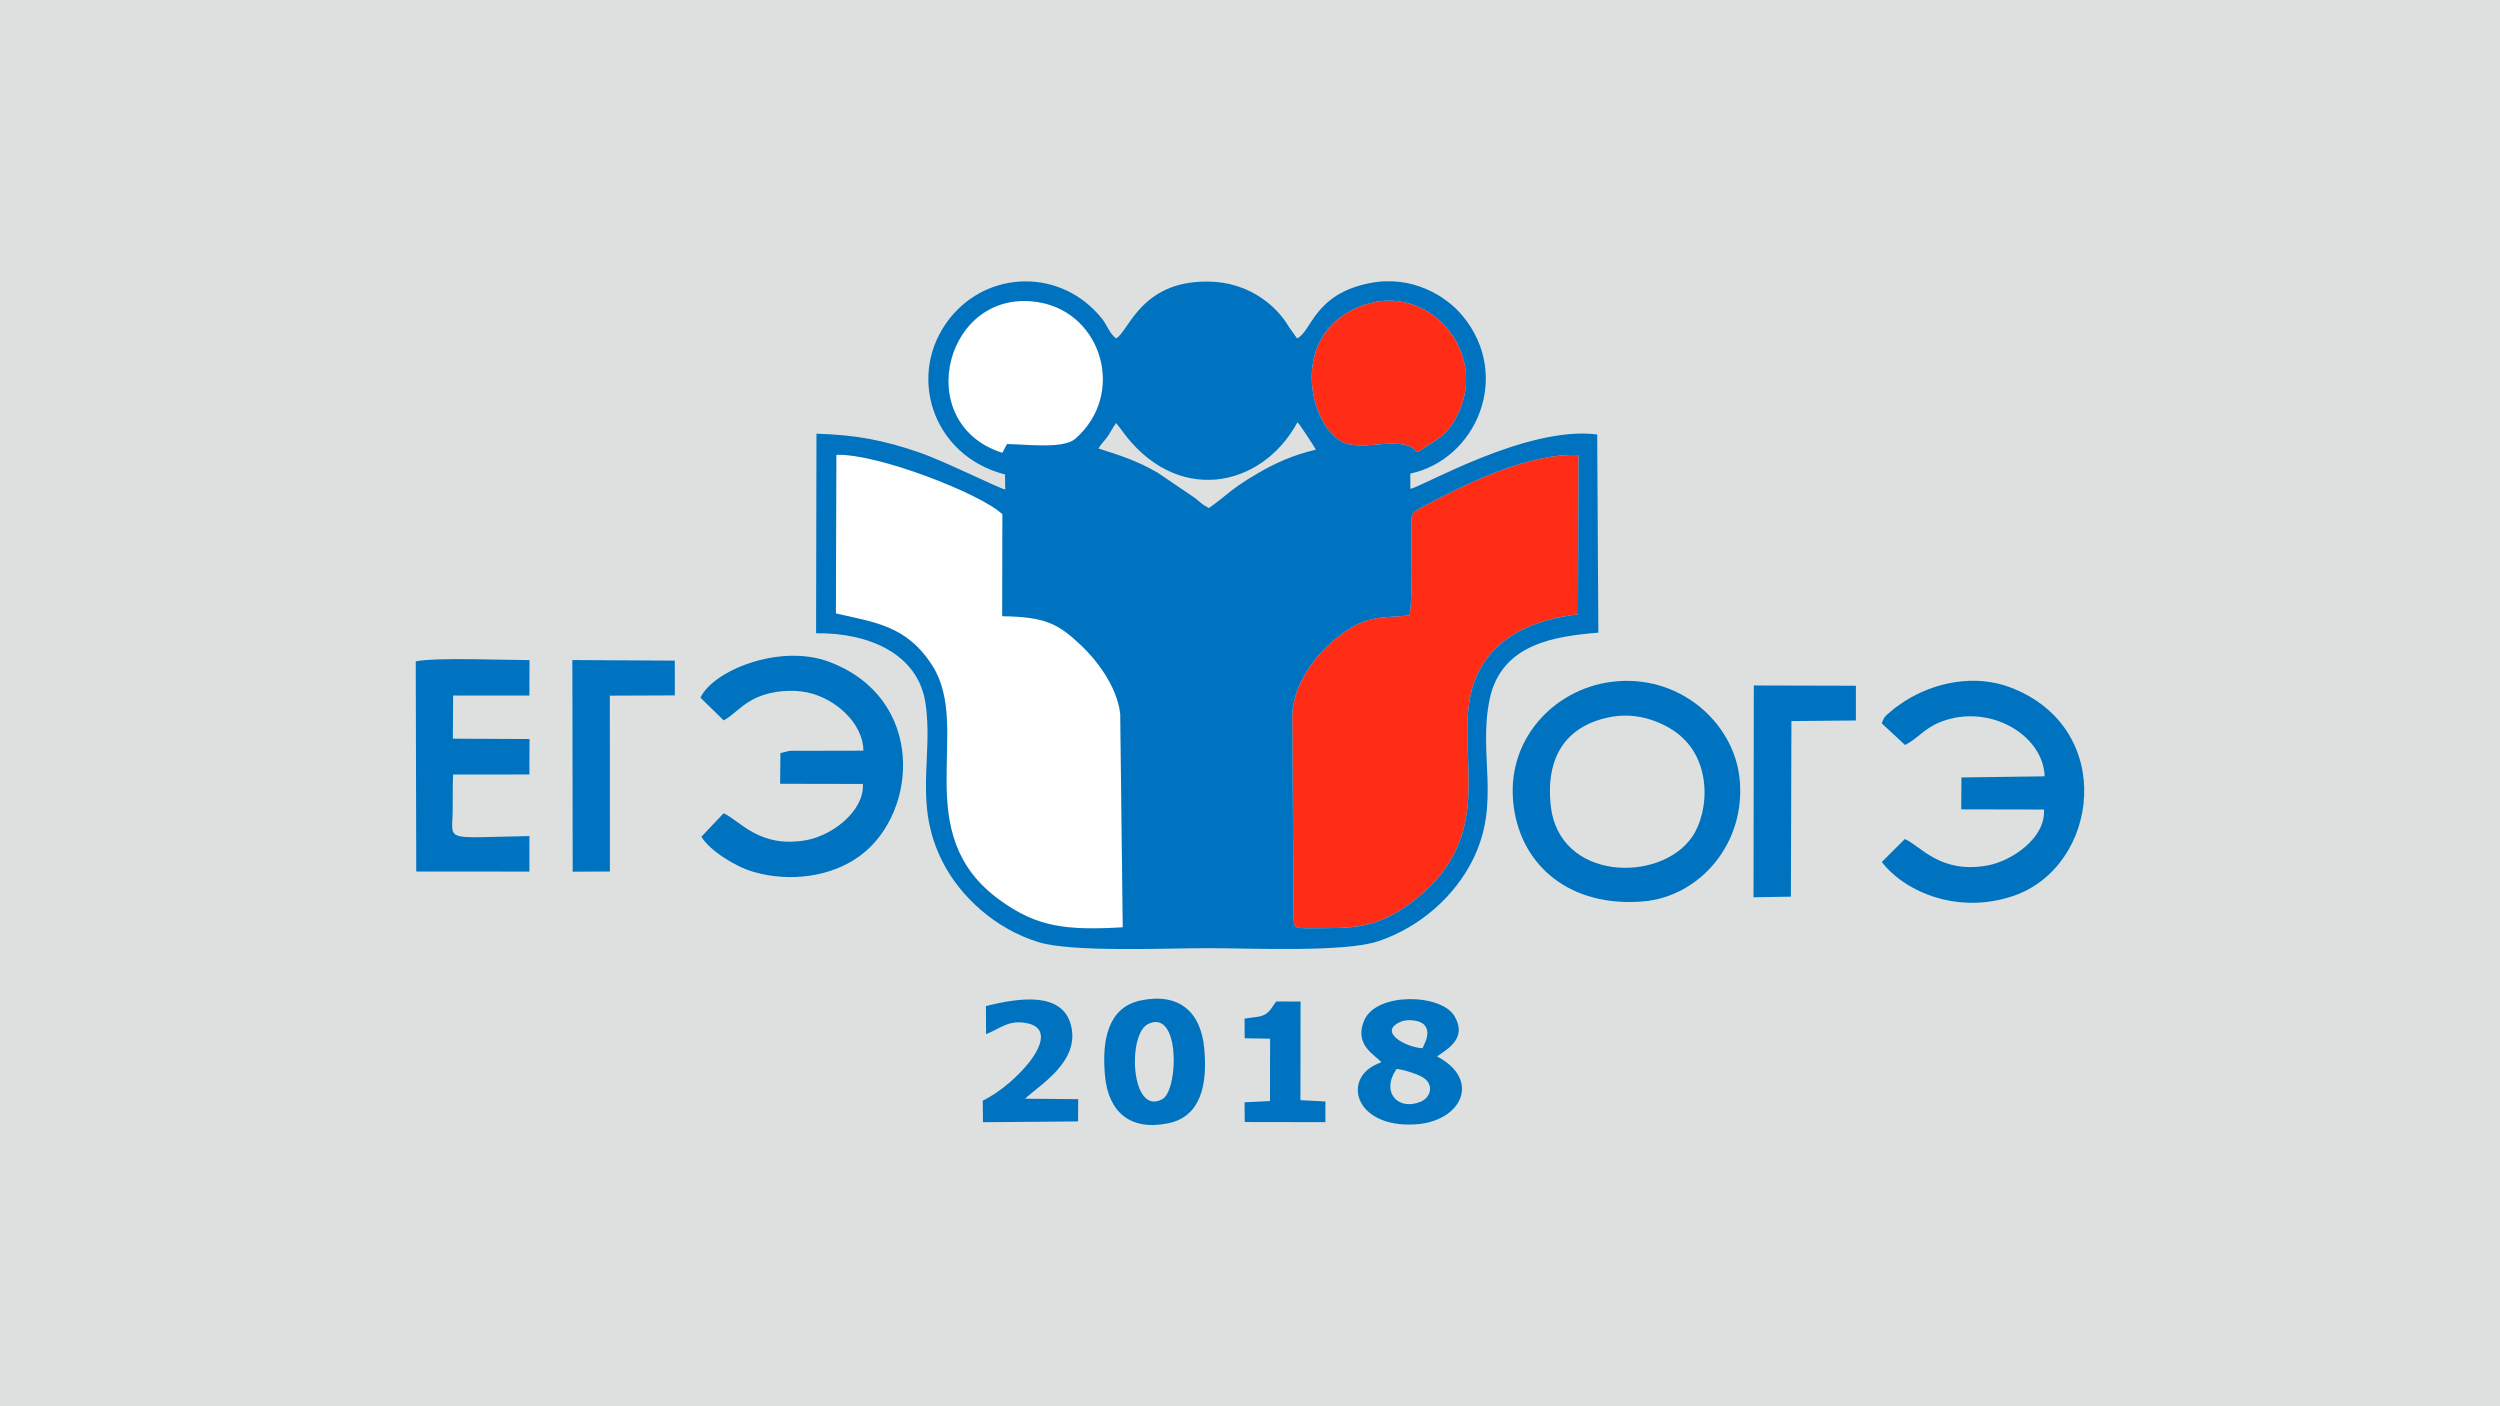 <svg version="1.1" xmlns="http://www.w3.org/2000/svg" viewBox="0 0 1440 810" enable-background="new 0 0 1440 810"><rect fill="#DDE0DF" width="1440" height="810"/><path fill-rule="evenodd" clip-rule="evenodd" fill="#FEFEFE" d="M481.477,353.335c21.643,5.112,40.613,6.621,55.532,30.043c23.258,36.514-14.281,96.411,38.707,134.975c21.873,15.918,38.572,17.58,70.991,15.795l-1.446-122.908c-1.824-16.319-14.232-31.611-22.168-39.165c-13.669-13.012-20.954-16.74-45.835-17.153l0.131-58.729c-12.287-11.77-72.403-35.233-95.658-34.206L481.477,353.335L481.477,353.335z"/><path fill-rule="evenodd" clip-rule="evenodd" fill="#FEFEFE" d="M577.365,260.84l2.673-5.056c11.524,0.132,32.465,3,39.393-3.084c29.22-25.659,15.397-71.752-20.136-78.427C544.776,164.032,523.976,243.97,577.365,260.84L577.365,260.84z"/><path fill-rule="evenodd" clip-rule="evenodd" fill="#FF2D16" d="M811.978,354.391c-16.102,2.082-25.826-1.59-45.464,15.961c-10.416,9.308-21.16,24.189-22.167,40.78l0.754,116.408c0.264,6.717-0.425,7.22,9.915,7.126c22.984-0.209,37.003,1.167,58.741-15.417c55.944-42.681,16.862-95.596,39.173-134.577c10.336-18.059,29.793-27.678,55.99-30.813l0.35-91.719c-28.293-1.5-65.489,16.759-88.411,29.023c-9.071,4.853-7.941,4.147-7.921,15.683C812.961,320.198,813.752,341.891,811.978,354.391L811.978,354.391z"/><path fill-rule="evenodd" clip-rule="evenodd" fill="#FF2D16" d="M817.084,260.218c10.11-7.311,15.857-8.019,22.491-21.313c17.951-35.973-16.316-76.277-54.026-63.226c-46.538,16.105-30.331,75.608-8.783,80.188c12.926,2.747,27.822-3.859,37.553,2.567C816.623,259.955,812.641,259,817.084,260.218L817.084,260.218z"/><path fill-rule="evenodd" clip-rule="evenodd" fill="#0073C0" d="M811.978,354.391c1.774-12.5,0.983-34.194,0.96-47.545c-0.02-11.535-1.15-10.83,7.921-15.683c22.922-12.264,60.118-30.523,88.411-29.023l-0.35,91.719c-26.197,3.135-45.655,12.755-55.99,30.813c-22.31,38.98,16.771,91.896-39.173,134.577c-21.738,16.584-35.756,15.208-58.741,15.417c-10.34,0.094-9.651-0.409-9.915-7.126l-0.754-116.408c1.007-16.592,11.751-31.472,22.167-40.78C786.152,352.801,795.875,356.473,811.978,354.391L811.978,354.391z M481.732,261.985c23.255-1.027,83.371,22.436,95.658,34.206l-0.131,58.729c24.881,0.413,32.166,4.142,45.835,17.153c7.936,7.554,20.344,22.846,22.168,39.165l1.446,122.908c-32.42,1.785-49.119,0.123-70.991-15.795c-52.988-38.564-15.449-98.46-38.707-134.975c-14.919-23.422-33.889-24.931-55.532-30.043L481.732,261.985L481.732,261.985z M645.392,246.846c31.358,44.813,81.344,34.667,101.95-3.654c1.741,1.777,9.551,13.885,10.618,15.821c-13.184,3.074-23.421,7.69-34.076,13.951c-15.871,9.326-16.435,11.896-27.564,19.664c-4.229-2.191-4.176-2.796-8.035-5.786l-21.507-14.61c-12.042-6.885-20.435-9.538-34.093-13.918c1.843-3.005,3.316-4.085,5.368-7.009c1.548-2.206,2.958-5.129,4.804-7.643L645.392,246.846L645.392,246.846z M577.365,260.84c-53.389-16.871-32.589-96.809,21.93-86.567c35.533,6.675,49.356,52.769,20.136,78.427c-6.929,6.084-27.87,3.216-39.393,3.084L577.365,260.84L577.365,260.84z M817.084,260.218c-4.443-1.217-0.461-0.263-2.765-1.785c-9.73-6.426-24.627,0.18-37.553-2.567c-21.548-4.579-37.755-64.082,8.783-80.188c37.71-13.05,71.976,27.253,54.026,63.226C832.941,252.199,827.194,252.906,817.084,260.218L817.084,260.218z M642.857,194.905c-3.724-2.696-5.444-7.981-7.906-11.093c-23.217-29.345-65.585-28.416-87.748-0.618c-25.455,31.927-10.55,79.338,31.682,90.091l0.138,8.658c-3.541-0.535-34.696-16.286-50.162-21.557c-19.698-6.715-35.597-9.919-58.578-10.578l-0.217,114.958c30.865-0.415,58.641,12.188,62.943,39.871c4.845,31.181-7.163,58.124,9.91,91.763c10.126,19.95,30.282,38.602,55.267,46.28c19.407,5.964,73.587,3.443,98.135,3.464c24.434,0.022,78.127,2.517,97.529-3.989c24.843-8.331,44.45-26.616,54.558-47.074c16.223-32.831,2.97-59.638,9.574-92.071c6.617-32.495,38.324-36.552,62.668-38.601l-0.654-114.158c-40.638-5.244-101.442,30.557-107.631,31.291l-0.034-8.746c37.928-8.074,58.751-56.124,30.216-90.771c-9.633-11.696-29.301-23.712-53.545-18.959c-32.296,6.331-33.591,28.236-41.892,31.836l-4.56-6.402c-1.667-2.692-2.364-3.818-4.388-6.352c-2.903-3.636-6.868-7.291-11.125-10.24c-8.528-5.907-19.053-9.713-32.056-9.726C656.782,162.141,650.071,191.227,642.857,194.905L642.857,194.905z"/><path fill-rule="evenodd" clip-rule="evenodd" fill="#0073C0" d="M927.102,413.103c13.853-2.775,26.786,1.217,36.481,7.469c22.945,14.798,21.347,46.7,10.957,61.645c-18.4,26.466-76.67,25.337-81.34-18.302C890.266,436.491,901.59,418.214,927.102,413.103L927.102,413.103z M871.901,464.598c4.67,34.867,33.07,57.954,74.286,54.649c33.263-2.667,60.184-34.307,55.699-71.753c-3.833-32.004-35.288-59.774-73.889-54.723C894.92,397.099,866.777,426.34,871.901,464.598L871.901,464.598z"/><path fill-rule="evenodd" clip-rule="evenodd" fill="#0073C0" d="M416.822,414.934c6.386-3.436,10.343-9.425,19.868-13.483c8.42-3.587,19.74-4.465,28.598-2.57c15.021,3.213,31.817,16.992,32.037,33.512l-36.273,0.074c-1.724-0.019-5.046-0.102-6.639,0.09l-4.895,1.204l-0.157,17.703l47.663,0.087c0.934,15.408-17.448,29.681-32.656,32.381c-27.097,4.811-38.242-11.356-47.563-15.502l-12.797,13.545c5,8.084,19.361,17.141,30.121,20.259c20.328,5.892,44.678,3.167,61.657-9.61c33.398-25.132,37.103-90.664-18.156-111.39c-28.949-10.858-67.414,5.47-74.135,20.652L416.822,414.934L416.822,414.934z"/><path fill-rule="evenodd" clip-rule="evenodd" fill="#0073C0" d="M1097.291,429.1c7.479-3.677,10.83-9.531,20.657-13.332c28.152-10.891,59.031,7.735,59.77,31.397l-47.917,0.643l-0.148,18.383l47.68,0.104c1.098,16.31-18.409,29.66-32.645,32.232c-27.317,4.935-38.64-11.55-47.517-15.231l-13.259,13.231c13.774,17.69,44.239,30.162,75.56,19.595c49.829-16.811,59.994-96.815-1.529-120.19c-20.082-7.629-43.398-3.241-61.038,8.09c-3.203,2.058-5.224,3.56-7.707,5.678c-3.627,3.093-3.711,2.934-5.356,6.906L1097.291,429.1L1097.291,429.1z"/><path fill-rule="evenodd" clip-rule="evenodd" fill="#0073C0" d="M261,400.624l43.934-0.013l0.07-20.376c-13.251-0.017-55.18-1.683-65.533,0.737l0.295,121.016l65.165,0.044l0.022-20.457c-50.755,0.894-44.336,3.788-44.184-15.634c0.051-6.553-0.067-13.114,0.192-19.794l43.968-0.05l0.087-20.415l-44.168-0.213L261,400.624L261,400.624z"/><polygon fill-rule="evenodd" clip-rule="evenodd" fill="#0073C0" points="1031.856,415.327 1068.987,414.999 1068.996,394.987 1010.199,394.833 1010.026,516.827 1031.555,516.473 1031.856,415.327 "/><polygon fill-rule="evenodd" clip-rule="evenodd" fill="#0073C0" points="329.868,502.098 351.309,501.988 351.264,400.697 388.707,400.545 388.67,380.522 329.676,380.19 329.868,502.098 "/><path fill-rule="evenodd" clip-rule="evenodd" fill="#0073C0" d="M804.439,615.702c4.492,0.45,13.101,3.253,16.038,5.476c5.473,4.141,3.538,11.06-2.251,13.44C805.16,639.989,795.195,628.971,804.439,615.702L804.439,615.702z M819.389,603.765c-9.329-0.391-26.262-9.372-12.497-15.277c4.023-1.726,11.28-0.796,13.584,1.92C824.163,594.759,820.998,600.153,819.389,603.765L819.389,603.765z M827.726,608.511c6.396-4.504,17.564-10.63,9.995-23.321c-7.657-12.837-44.764-13.806-51.873,2.41c-5.366,12.24,3.222,18.345,7.493,22.051c1.517,1.317,1.196,0.989,2.336,2.257c-23.431,7.586-16.358,37.999,19.615,35.731C841.803,645.968,853.476,622.045,827.726,608.511L827.726,608.511z"/><path fill-rule="evenodd" clip-rule="evenodd" fill="#0073C0" d="M661.373,589.781c18.551-8.796,17.471,38.058,8.204,43.278C651.39,643.305,649.087,595.606,661.373,589.781L661.373,589.781z M636.47,619.641c1.898,20.662,14.3,31.869,36.378,27.376c18.714-3.809,22.805-21.93,20.768-43.392c-1.95-20.545-14.269-32.015-36.575-27.365C638.304,580.164,634.563,598.878,636.47,619.641L636.47,619.641z"/><path fill-rule="evenodd" clip-rule="evenodd" fill="#0073C0" d="M567.979,595.631c7.349-2.596,12.111-8.098,22.521-6.467c24.075,3.772-5.188,35.651-24.433,44.802l0.122,12.428l54.764-0.445l0.094-12.827l-30.629-0.278c8.915-8.268,31.608-21.44,26.517-42.103c-4.883-19.818-30.119-15.998-49.052-11.237L567.979,595.631L567.979,595.631z"/><path fill-rule="evenodd" clip-rule="evenodd" fill="#0073C0" d="M716.94,598.044l14.637,0.246l-0.054,35.924l-14.648,0.71l0.093,11.362l46.482,0.076l0.006-11.921l-14.405-0.743l0.063-56.807l-14.035-0.049l-3.317,4.735c-3.967,4.865-7.605,3.807-14.892,5.166L716.94,598.044L716.94,598.044z"/></svg>